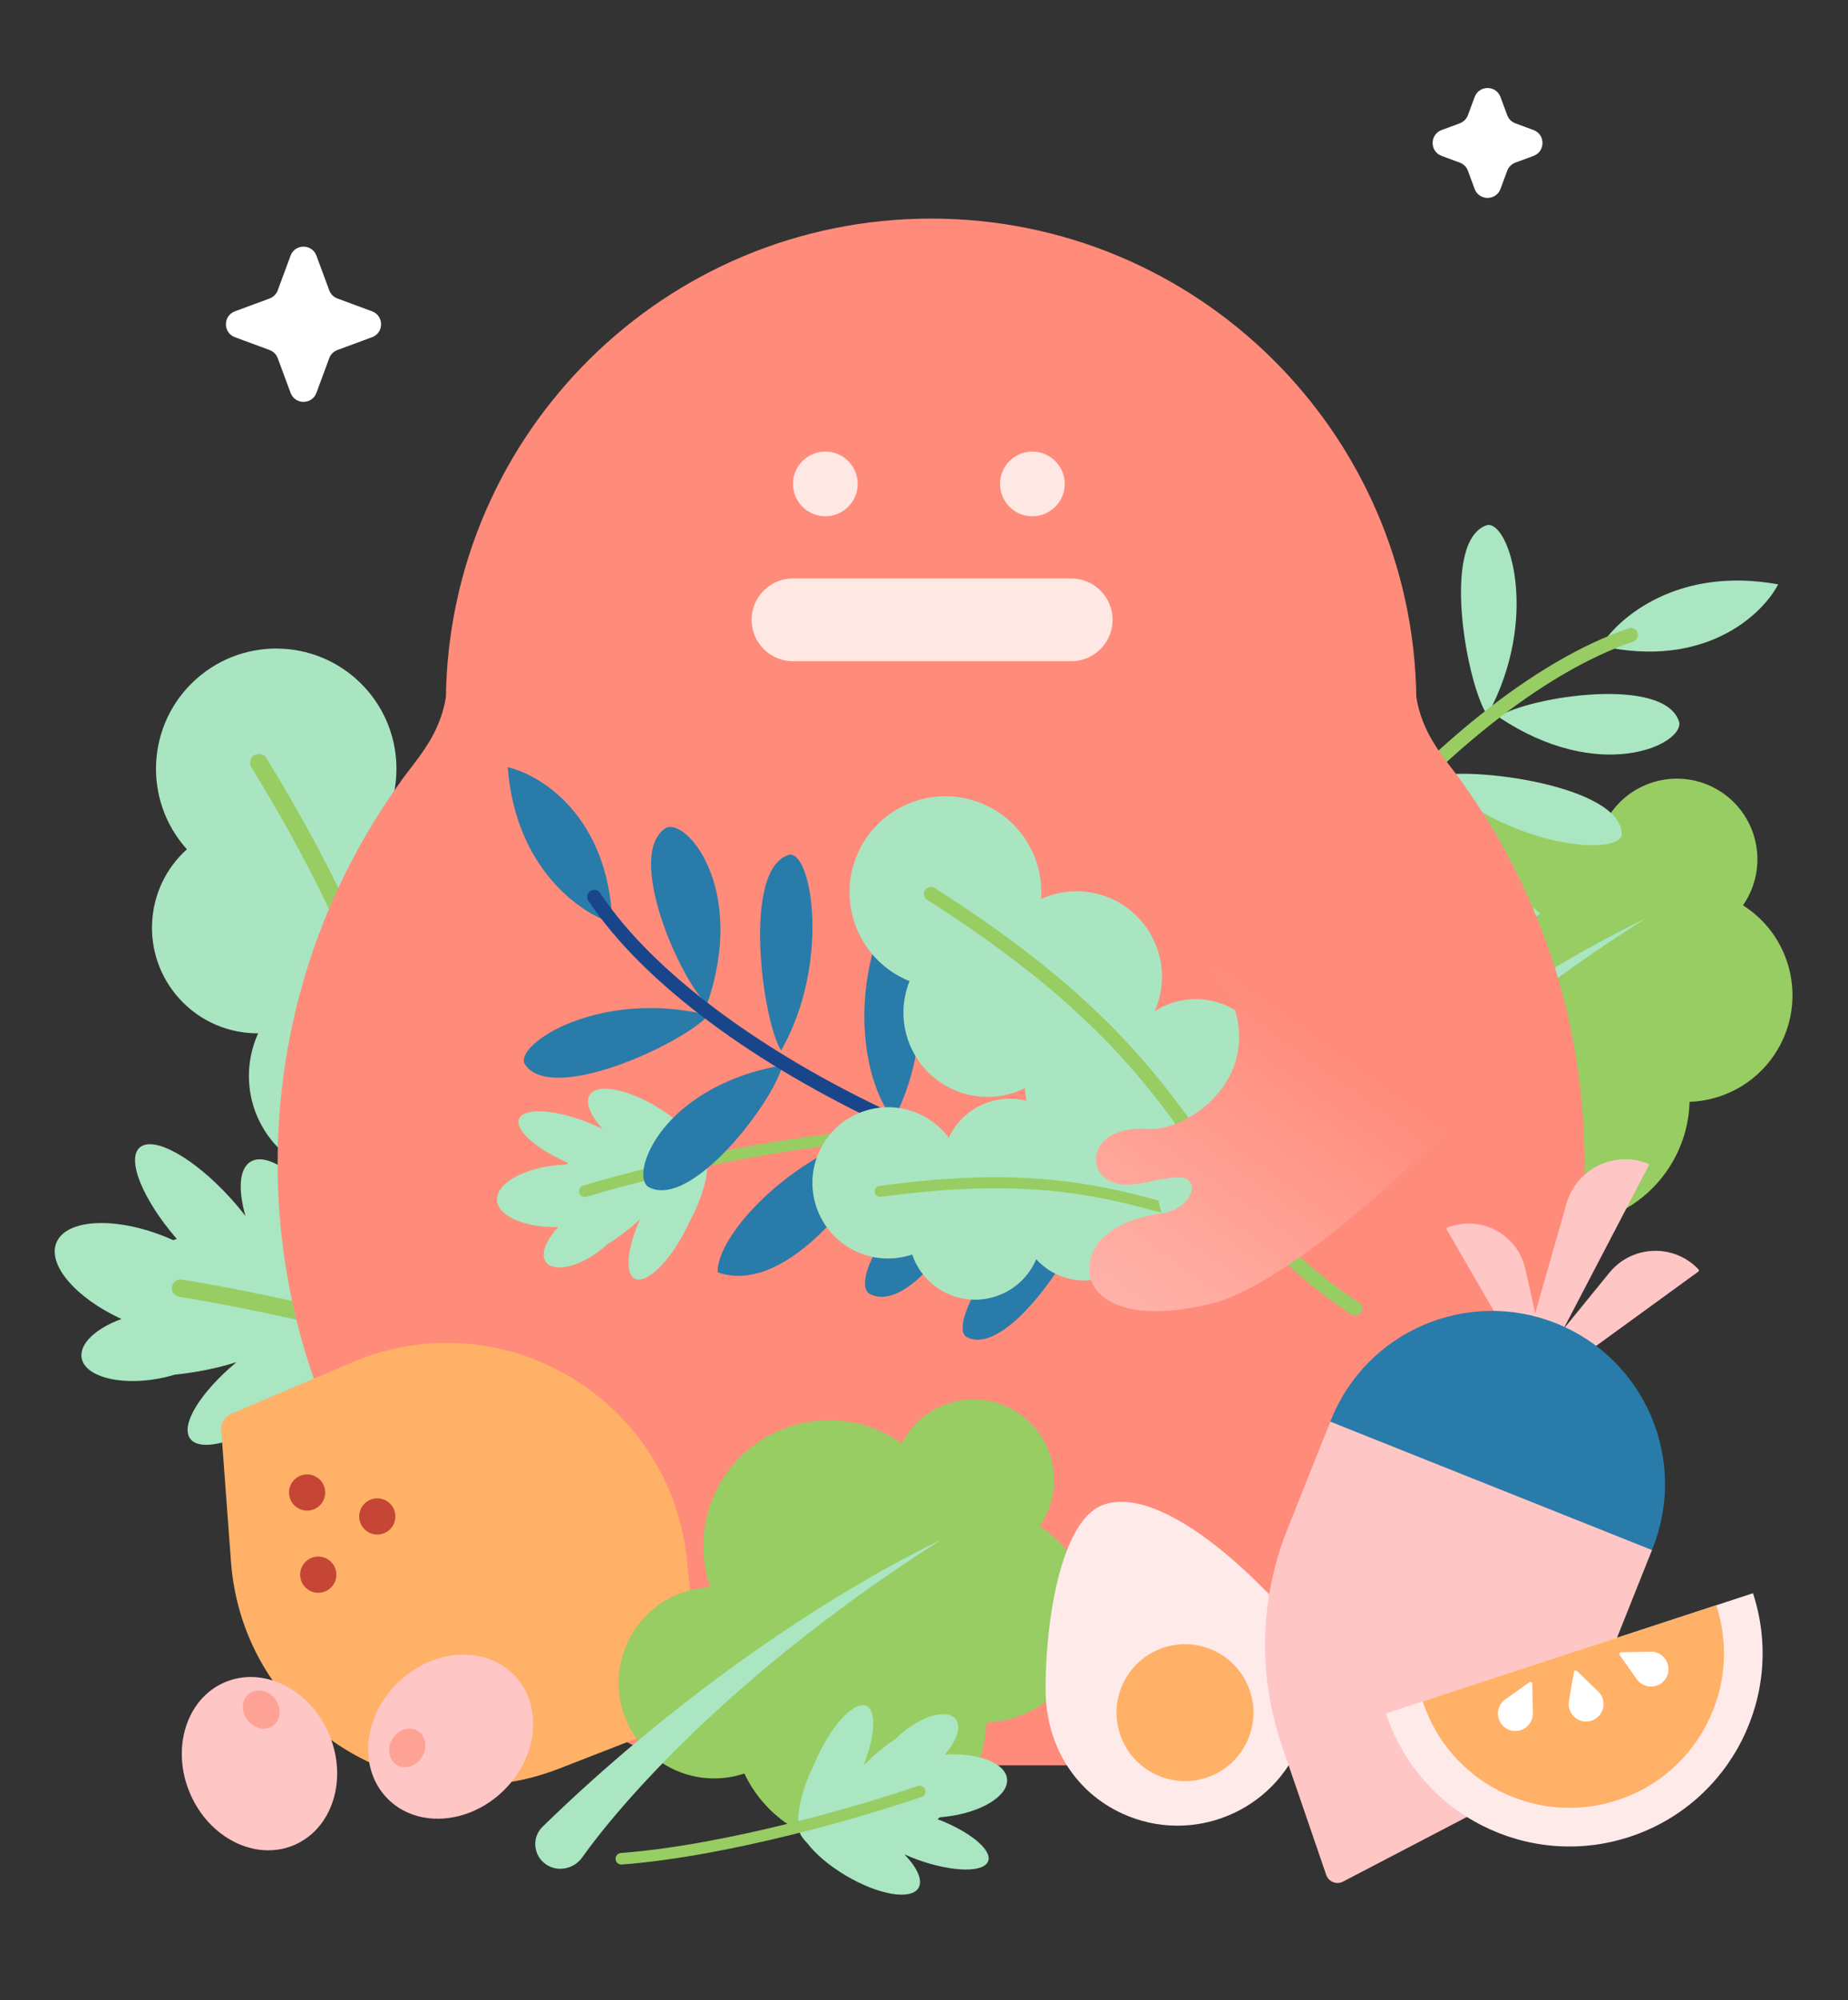 <svg width="268" height="290" viewBox="0 0 268 290" fill="none" xmlns="http://www.w3.org/2000/svg">
<rect x="0" y="0" width="268" height="290" fill="#333333" stroke="none"/>
<g clip-path="url(#clip0)">
<path d="M33.483 173.776C34.244 174.62 34.952 175.47 35.599 176.314C34.502 172.479 34.676 169.434 36.344 168.429C39.062 166.792 44.715 171.192 48.97 178.256C51.167 181.903 52.562 185.548 53.023 188.446C53.503 190.06 53.547 191.361 53.078 192.13C52.311 194.843 49.052 198.758 44.44 202.191C44.212 202.36 43.984 202.526 43.756 202.688C43.215 203.136 42.651 203.58 42.065 204.016C35.706 208.748 29.223 210.799 27.585 208.598C26.112 206.619 29.056 201.876 34.286 197.5C32.615 198.029 30.765 198.484 28.805 198.831C27.622 199.04 26.463 199.197 25.346 199.306C24.548 199.551 23.703 199.755 22.821 199.911C17.225 200.899 12.308 199.549 11.84 196.895C11.476 194.838 13.894 192.6 17.607 191.238C11.025 188.202 6.864 183.42 8.174 180.185C9.571 176.737 16.659 176.353 24.005 179.329C24.38 179.481 24.747 179.639 25.108 179.801C25.279 179.741 25.455 179.685 25.638 179.634C20.729 173.957 18.322 168.126 20.246 166.39C22.247 164.585 28.173 167.891 33.483 173.776Z" fill="#A9E6C1"/>
<path fill-rule="evenodd" clip-rule="evenodd" d="M24.947 186.566C25.057 185.88 25.703 185.414 26.388 185.525C38.934 187.55 69.379 193.964 90.706 203.451C91.34 203.733 91.626 204.477 91.344 205.111C91.061 205.745 90.318 206.031 89.684 205.749C68.656 196.394 38.464 190.021 25.987 188.007C25.302 187.897 24.836 187.251 24.947 186.566Z" fill="#98CD63"/>
<path fill-rule="evenodd" clip-rule="evenodd" d="M53.012 99.799C58.203 105.562 58.84 113.836 55.151 120.204C59.259 120.311 63.316 122.039 66.283 125.332C72.02 131.701 71.508 141.516 65.139 147.253C65.011 147.368 64.882 147.481 64.752 147.591C69.049 147.09 73.515 148.609 76.631 152.068C81.708 157.704 81.289 166.37 75.718 171.491C76.08 171.824 76.43 172.177 76.767 172.55C82.504 178.92 81.992 188.734 75.623 194.471C69.254 200.209 59.439 199.697 53.702 193.327C47.964 186.958 48.477 177.144 54.846 171.406C55.219 171.07 55.604 170.756 55.999 170.462C55.899 170.349 55.801 170.234 55.705 170.118C50.259 171.936 44.012 170.499 39.924 165.961C35.833 161.419 35.056 155.05 37.438 149.82C33.223 149.843 29.018 148.136 25.975 144.758C20.317 138.476 20.822 128.796 27.104 123.137C20.659 115.983 21.234 104.958 28.389 98.514C35.543 92.069 46.567 92.644 53.012 99.799Z" fill="#A9E5C1"/>
<path fill-rule="evenodd" clip-rule="evenodd" d="M36.877 109.497C37.478 109.128 38.263 109.316 38.632 109.917C55.239 136.98 59.446 154.141 61.952 168.748C62.286 170.697 62.589 172.594 62.887 174.458C64.814 186.506 66.522 197.182 74.898 211.497C75.254 212.105 75.05 212.886 74.442 213.242C73.834 213.598 73.052 213.394 72.696 212.785C64.067 198.038 62.29 186.911 60.362 174.832C60.066 172.976 59.766 171.097 59.437 169.18C56.979 154.848 52.873 138.002 36.457 111.251C36.089 110.651 36.277 109.865 36.877 109.497Z" fill="#98CD63"/>
<path fill-rule="evenodd" clip-rule="evenodd" d="M252.883 131.092C252.845 131.148 252.807 131.204 252.768 131.26C252.88 131.33 252.991 131.403 253.102 131.477C260.189 136.229 262.081 145.826 257.33 152.913C254.456 157.199 249.811 159.585 245.02 159.751C244.933 163.122 243.92 166.509 241.903 169.518C236.238 177.967 224.795 180.224 216.345 174.559C213.479 172.637 211.325 170.051 209.952 167.142C206.024 168.444 201.558 167.983 197.856 165.5C191.496 161.236 189.797 152.623 194.061 146.262C196.62 142.446 200.745 140.308 205.009 140.13C203.198 134.911 203.772 128.935 207.085 123.993C212.69 115.634 224.01 113.402 232.369 119.006C232.502 119.095 232.633 119.186 232.763 119.278C232.972 118.868 233.208 118.467 233.47 118.075C237.065 112.715 244.324 111.283 249.685 114.877C255.045 118.472 256.477 125.731 252.883 131.092Z" fill="#98CD63"/>
<path d="M238.594 133.196C220.594 141.877 198.792 157.182 180.683 174.855C179.07 176.429 179.34 179.079 181.212 180.334C182.92 181.48 185.239 180.974 186.434 179.301C193.246 169.772 210.273 151.162 238.594 133.196Z" fill="#A9E6C1"/>
<path fill-rule="evenodd" clip-rule="evenodd" d="M232.164 93.656C234.674 89.572 243.329 82.068 257.875 84.726C255.594 89.112 247.259 97.038 232.164 93.656ZM217.292 103.922C221.578 101.056 241.472 97.86 243.525 104.708C244.13 107.953 231.945 113.791 217.292 103.922ZM194.274 125.928C198.432 123.441 211.857 123.163 223.406 132.457C219.305 135.324 205.961 136.134 194.274 125.928ZM193.441 124.725C188.792 123.363 172.607 105.288 179.306 95.515C184.196 96.576 192.991 109.215 193.441 124.725ZM215.702 103.702C212.75 99.474 208.842 78.329 215.648 76.14C218.88 75.47 223.403 89.61 215.702 103.702ZM208.049 112.599C212.969 111.057 235.158 113.835 235.198 120.984C234.865 124.268 218.493 122.81 208.049 112.599ZM177.624 148.775C182.544 147.233 209.302 150.166 209.342 157.316C209.009 160.599 188.067 158.986 177.624 148.775ZM205.94 112.218C201.351 109.868 188.879 94.043 193.863 88.917C196.403 86.809 207.433 94.615 205.94 112.218ZM184.615 136.343C179.584 135.754 165.742 121.096 170.726 115.97C173.266 113.862 183.432 123.155 184.615 136.343ZM170.535 164.799C174.231 161.335 199.05 163.358 199.752 170.473C200.252 175.545 181.376 172.402 170.535 164.799ZM176.655 150.505C171.624 149.916 156.102 133.109 161.086 127.983C163.626 125.875 175.472 137.317 176.655 150.505Z" fill="#A9E6C1"/>
<path fill-rule="evenodd" clip-rule="evenodd" d="M237.479 91.743C237.659 92.273 237.375 92.85 236.844 93.031C223.624 97.524 208.257 110.068 194.87 126.237C181.5 142.385 170.223 162.007 165.1 180.493C164.95 181.034 164.391 181.35 163.85 181.2C163.31 181.051 162.993 180.491 163.143 179.951C168.361 161.123 179.802 141.251 193.305 124.942C206.791 108.654 222.451 95.778 236.19 91.108C236.721 90.927 237.298 91.211 237.479 91.743Z" fill="#98CD63"/>
<path fill-rule="evenodd" clip-rule="evenodd" d="M229.801 168.687C229.801 148.018 223.184 128.894 211.953 113.318L211.973 113.326C211.629 112.845 211.265 112.363 210.891 111.874C210.559 111.431 210.223 110.991 209.883 110.554C207.991 108.048 206.084 105.202 205.405 101.128H205.398C204.896 62.694 173.584 31.693 135.031 31.693C96.478 31.693 65.165 62.694 64.663 101.128H64.657C63.978 105.203 62.07 108.049 60.178 110.555C59.839 110.991 59.503 111.431 59.171 111.874C58.797 112.363 58.433 112.844 58.089 113.326L58.109 113.318C46.878 128.894 40.261 148.018 40.261 168.687C40.261 207.888 64.062 241.531 98.003 255.95H172.059C205.999 241.531 229.801 207.888 229.801 168.687Z" fill="#FF8B7B"/>
<circle r="4.692" transform="matrix(-1 0 0 1 119.691 70.164)" fill="#FFE7E3"/>
<circle r="4.692" transform="matrix(-1 0 0 1 149.718 70.164)" fill="#FFE7E3"/>
<path d="M115 89.868H155.348" stroke="#FFE7E3" stroke-width="12" stroke-linecap="round"/>
<path d="M85.378 162.784C86.082 163.067 86.755 163.37 87.391 163.686C85.609 161.708 84.821 159.831 85.527 158.739C86.677 156.961 91.356 157.942 95.978 160.931C98.365 162.475 100.27 164.252 101.396 165.854C102.157 166.682 102.565 167.449 102.509 168.048C102.844 169.899 102.037 173.202 100.277 176.612C100.19 176.781 100.102 176.947 100.013 177.111C99.82 177.538 99.612 177.97 99.388 178.403C96.962 183.105 93.675 186.235 92.048 185.395C90.584 184.64 90.96 180.933 92.814 176.776C91.966 177.583 90.991 178.398 89.916 179.18C89.268 179.652 88.62 180.086 87.982 180.479C87.575 180.86 87.128 181.23 86.645 181.582C83.579 183.815 80.235 184.446 79.176 182.992C78.355 181.865 79.148 179.815 80.976 177.909C76.139 178.018 72.242 176.37 72.08 174.046C71.907 171.568 76.045 169.261 81.322 168.893C81.591 168.874 81.858 168.86 82.122 168.852C82.207 168.766 82.296 168.681 82.391 168.597C77.783 166.631 74.631 163.84 75.275 162.235C75.946 160.566 80.469 160.812 85.378 162.784Z" fill="#A9E6C1"/>
<path fill-rule="evenodd" clip-rule="evenodd" d="M84.008 172.956C83.873 172.513 84.124 172.044 84.567 171.909C92.685 169.446 112.822 164.369 128.392 163.807C128.855 163.791 129.244 164.153 129.261 164.616C129.277 165.079 128.915 165.468 128.452 165.485C113.1 166.039 93.127 171.066 85.055 173.516C84.611 173.65 84.142 173.4 84.008 172.956Z" fill="#98CD63"/>
<path fill-rule="evenodd" clip-rule="evenodd" d="M88.817 133.828C84.228 132.442 74.767 125.984 73.631 111.241C78.453 112.329 88.241 118.37 88.817 133.828ZM102.533 145.594C98.669 142.179 90.51 123.756 96.61 120.026C99.593 118.614 108.344 128.91 102.533 145.594ZM129.677 162.245C126.213 158.858 122.524 145.947 128.569 132.411C132.386 135.646 136.569 148.344 129.677 162.245ZM128.726 163.357C128.594 168.2 115.239 188.456 104.081 184.468C103.862 179.469 113.843 167.744 128.726 163.357ZM102.726 147.188C99.389 151.119 79.938 160.286 76.087 154.262C74.615 151.308 87.136 143.331 102.726 147.188ZM113.279 152.321C110.534 147.956 107.567 125.792 114.47 123.932C117.73 123.417 120.492 139.62 113.279 152.321ZM156.013 172.525C153.268 168.16 149.287 141.538 156.19 139.678C159.45 139.163 163.226 159.825 156.013 172.525ZM113.447 154.458C112.344 159.494 100.22 175.586 93.993 172.073C91.308 170.154 96.045 157.499 113.447 154.458ZM142.21 168.932C142.922 173.947 132.274 191.067 126.048 187.553C123.362 185.634 129.758 173.437 142.21 168.932ZM173.314 175.297C169.023 172.606 164.655 148.09 171.357 145.599C176.134 143.823 177.904 162.877 173.314 175.297ZM157.933 173.021C158.645 178.036 146.347 197.328 140.12 193.814C137.435 191.895 145.481 177.525 157.933 173.021Z" fill="#297BA9"/>
<path fill-rule="evenodd" clip-rule="evenodd" d="M85.612 129.177C86.08 128.867 86.71 128.995 87.02 129.462C94.733 141.101 110.778 152.765 129.824 161.59C148.846 170.405 170.693 176.31 189.875 176.554C190.436 176.561 190.884 177.022 190.877 177.583C190.87 178.143 190.41 178.592 189.849 178.585C170.313 178.337 148.182 172.336 128.97 163.433C109.784 154.543 93.343 142.68 85.327 130.584C85.017 130.117 85.145 129.486 85.612 129.177Z" fill="#19468A"/>
<path fill-rule="evenodd" clip-rule="evenodd" d="M125.275 161.115C129.896 159.554 134.832 161.249 137.59 164.965C138.676 162.621 140.684 160.709 143.325 159.816C148.433 158.091 153.972 160.833 155.697 165.94C155.732 166.043 155.765 166.145 155.796 166.248C156.578 163.642 158.568 161.442 161.342 160.505C165.861 158.978 170.76 161.38 172.329 165.873C172.611 165.747 172.902 165.633 173.202 165.531C178.309 163.806 183.848 166.548 185.573 171.655C187.299 176.763 184.557 182.302 179.45 184.027C174.342 185.753 168.803 183.011 167.078 177.903C166.977 177.604 166.891 177.303 166.82 177.002C166.729 177.031 166.639 177.06 166.548 177.086C166.24 180.684 163.854 183.932 160.214 185.162C156.572 186.392 152.701 185.253 150.276 182.574C149.238 185.013 147.204 187.016 144.496 187.931C139.458 189.633 133.995 186.929 132.293 181.891C126.556 183.829 120.334 180.749 118.396 175.012C116.458 169.275 119.538 163.053 125.275 161.115Z" fill="#A9E5C1"/>
<path fill-rule="evenodd" clip-rule="evenodd" d="M126.853 172.848C126.787 172.411 127.078 172.008 127.503 171.95C146.637 169.319 157.279 171.274 166.085 173.553C167.259 173.857 168.397 174.166 169.516 174.469C176.746 176.429 183.152 178.166 193.177 177.008C193.603 176.959 193.994 177.275 194.051 177.714C194.107 178.153 193.808 178.548 193.382 178.597C183.055 179.79 176.378 177.978 169.131 176.011C168.017 175.709 166.89 175.403 165.734 175.104C157.095 172.867 146.654 170.935 127.741 173.535C127.316 173.594 126.919 173.286 126.853 172.848Z" fill="#98CD63"/>
<path fill-rule="evenodd" clip-rule="evenodd" d="M142.312 116.461C148.05 118.776 151.401 124.484 150.986 130.34C153.968 128.979 157.48 128.798 160.76 130.121C167.101 132.679 170.169 139.893 167.611 146.235C167.559 146.362 167.506 146.488 167.451 146.612C170.356 144.75 174.089 144.276 177.533 145.665C183.145 147.929 185.877 154.287 183.675 159.908C184.052 160.02 184.426 160.15 184.798 160.3C191.139 162.858 194.207 170.072 191.649 176.414C189.091 182.756 181.876 185.823 175.535 183.265C169.193 180.707 166.126 173.492 168.684 167.151C168.834 166.779 169 166.419 169.18 166.07C169.069 166.024 168.958 165.976 168.849 165.926C165.581 169.135 160.6 170.291 156.082 168.469C151.56 166.644 148.774 162.351 148.652 157.768C145.638 159.26 142.026 159.507 138.663 158.15C132.409 155.628 129.383 148.512 131.906 142.257L131.906 142.257C124.783 139.384 121.338 131.28 124.211 124.156C127.084 117.033 135.188 113.588 142.312 116.461Z" fill="#A9E5C1"/>
<path fill-rule="evenodd" clip-rule="evenodd" d="M134.14 129.059C134.441 128.585 135.07 128.445 135.544 128.746C156.919 142.335 165.94 153.164 172.848 162.759C173.769 164.039 174.65 165.292 175.516 166.524C181.114 174.487 186.073 181.542 197.087 188.872C197.555 189.183 197.682 189.815 197.371 190.283C197.059 190.751 196.428 190.878 195.96 190.566C184.613 183.014 179.446 175.66 173.837 167.676C172.975 166.449 172.103 165.207 171.196 163.948C164.419 154.535 155.581 143.895 134.452 130.464C133.978 130.162 133.838 129.533 134.14 129.059Z" fill="#98CD63"/>
<path d="M166.583 163.687C172.859 164.122 186.368 154.286 175.794 140.086L197.5 120L220 150C218.752 157.067 189.245 185.626 175.856 188.962C162.467 192.298 157.201 187.724 158.032 183.013C158.784 178.753 163.555 176.606 168.341 175.956C173.127 175.306 174.567 170.328 170.388 170.712C166.209 171.095 163 172.865 160.282 170.797C157.564 168.728 158.737 163.143 166.583 163.687Z" fill="url(#paint0_linear)"/>
<path d="M42.137 37.069C42.782 35.328 45.245 35.328 45.889 37.069L47.749 42.096C47.951 42.643 48.383 43.075 48.931 43.277L53.957 45.137C55.698 45.782 55.698 48.245 53.957 48.889L48.931 50.749C48.383 50.951 47.951 51.383 47.749 51.931L45.889 56.957C45.245 58.698 42.782 58.698 42.137 56.957L40.277 51.931C40.075 51.383 39.643 50.951 39.096 50.749L34.069 48.889C32.328 48.245 32.328 45.782 34.069 45.137L39.096 43.277C39.643 43.075 40.075 42.643 40.277 42.096L42.137 37.069Z" fill="white"/>
<path d="M213.853 14.069C214.498 12.328 216.96 12.328 217.605 14.069L218.578 16.699C218.78 17.246 219.212 17.678 219.759 17.88L222.389 18.853C224.13 19.498 224.13 21.96 222.389 22.605L219.759 23.578C219.212 23.78 218.78 24.212 218.578 24.759L217.605 27.389C216.96 29.13 214.498 29.13 213.853 27.389L212.88 24.759C212.678 24.212 212.246 23.78 211.699 23.578L209.069 22.605C207.328 21.96 207.328 19.498 209.069 18.853L211.699 17.88C212.246 17.678 212.678 17.246 212.88 16.699L213.853 14.069Z" fill="white"/>
<path d="M51.1 197.512L33.496 204.999C32.577 205.39 32.008 206.322 32.082 207.318L33.493 226.396C35.229 249.867 59.171 264.968 81.099 256.425L100.276 248.954C101.255 248.572 101.859 247.582 101.749 246.536L99.603 226.068C97.15 202.662 72.757 188.301 51.1 197.512Z" fill="#FFB168"/>
<circle cx="44.538" cy="216.395" r="2.625" transform="rotate(31.365 44.538 216.395)" fill="#C54635"/>
<circle cx="54.717" cy="219.867" r="2.625" transform="rotate(31.365 54.717 219.867)" fill="#C54635"/>
<circle cx="46.155" cy="228.31" r="2.625" transform="rotate(31.365 46.155 228.31)" fill="#C54635"/>
<path fill-rule="evenodd" clip-rule="evenodd" d="M150.883 221.092C150.845 221.148 150.807 221.204 150.768 221.26C150.88 221.33 150.991 221.403 151.102 221.477C158.189 226.229 160.081 235.826 155.33 242.913C152.456 247.199 147.811 249.585 143.02 249.751C142.933 253.122 141.92 256.509 139.903 259.518C134.238 267.967 122.795 270.224 114.345 264.559C111.479 262.637 109.325 260.051 107.952 257.142C104.024 258.444 99.558 257.983 95.856 255.5C89.496 251.236 87.797 242.623 92.061 236.262C94.62 232.446 98.745 230.308 103.009 230.13C101.198 224.911 101.772 218.935 105.085 213.993C110.69 205.634 122.01 203.402 130.369 209.006C130.502 209.095 130.633 209.186 130.763 209.278C130.972 208.868 131.208 208.467 131.47 208.075C135.065 202.715 142.324 201.283 147.685 204.877C153.045 208.472 154.477 215.731 150.883 221.092Z" fill="#98CD63"/>
<path d="M136.594 223.196C118.594 231.877 96.792 247.182 78.683 264.855C77.07 266.429 77.34 269.079 79.212 270.334C80.92 271.48 83.239 270.974 84.434 269.301C91.246 259.772 108.273 241.162 136.594 223.196Z" fill="#A9E6C1"/>
<path d="M133.193 269.679C132.479 269.424 131.794 269.147 131.147 268.856C133.005 270.763 133.865 272.608 133.202 273.726C132.122 275.548 127.409 274.75 122.673 271.943C120.228 270.494 118.256 268.793 117.068 267.235C116.276 266.438 115.838 265.688 115.871 265.087C115.463 263.25 116.141 259.918 117.767 256.442C117.847 256.27 117.928 256.1 118.011 255.933C118.187 255.499 118.379 255.059 118.585 254.617C120.826 249.825 123.988 246.569 125.648 247.345C127.139 248.043 126.909 251.761 125.218 255.987C126.033 255.148 126.976 254.296 128.019 253.472C128.649 252.975 129.28 252.516 129.902 252.098C130.294 251.703 130.726 251.315 131.195 250.945C134.172 248.594 137.489 247.833 138.603 249.244C139.468 250.339 138.754 252.418 137.003 254.393C141.832 254.097 145.79 255.592 146.043 257.907C146.312 260.376 142.267 262.843 137.008 263.417C136.74 263.446 136.474 263.47 136.21 263.488C136.129 263.578 136.043 263.667 135.952 263.754C140.633 265.539 143.892 268.205 143.31 269.834C142.705 271.528 138.175 271.458 133.193 269.679Z" fill="#A9E6C1"/>
<path fill-rule="evenodd" clip-rule="evenodd" d="M134.166 259.461C134.318 259.899 134.086 260.377 133.648 260.529C125.633 263.306 105.709 269.165 90.173 270.333C89.71 270.368 89.308 270.021 89.273 269.559C89.238 269.097 89.585 268.694 90.047 268.659C105.366 267.507 125.128 261.705 133.098 258.943C133.536 258.791 134.014 259.023 134.166 259.461Z" fill="#98CD63"/>
<path d="M188.876 251.909L188.72 252.319C184.778 262.685 172.9 267.567 162.808 262.97C155.755 259.758 151.63 252.876 151.63 244.875C151.63 234.882 153.855 220.678 159.787 218.263C165.739 215.84 175.456 222.108 184.719 231.854C189.841 237.692 191.521 244.953 188.876 251.909Z" fill="#FFEAEA"/>
<circle cx="171.852" cy="248.312" r="9.927" transform="rotate(-22.151 171.852 248.312)" fill="#FFB168"/>
<ellipse cx="37.63" cy="255.71" rx="10.957" ry="12.828" transform="rotate(-23.04 37.63 255.71)" fill="#FFC6C6"/>
<ellipse cx="37.886" cy="247.86" rx="2.525" ry="2.901" transform="rotate(-37.367 37.886 247.86)" fill="#FFA296"/>
<ellipse cx="65.356" cy="251.796" rx="10.957" ry="12.828" transform="rotate(-133.982 65.356 251.796)" fill="#FFC6C6"/>
<ellipse cx="59.056" cy="253.426" rx="2.525" ry="2.901" transform="rotate(-148.309 59.056 253.426)" fill="#FFA296"/>
<path d="M227.178 174.504C228.619 169.461 234.102 166.769 238.973 168.712C239.095 168.761 239.148 168.904 239.087 169.02L224.694 196.6L221.257 195.229L227.178 174.504Z" fill="#FFC6C6"/>
<path d="M233.398 184.525C236.68 180.498 242.755 180.273 246.325 184.046C246.414 184.141 246.4 184.292 246.295 184.368L226.594 198.686L224.05 195.997L233.398 184.525Z" fill="#FFC6C6"/>
<path d="M209.814 178.276C209.749 178.164 209.799 178.021 209.919 177.975C214.721 176.097 220.067 178.938 221.198 183.967L223.665 194.929L220.218 196.277L209.814 178.276Z" fill="#FFC6C6"/>
<path d="M207.041 238.511C194.158 233.371 187.882 218.761 193.022 205.879C198.162 192.997 212.772 186.72 225.654 191.86C238.536 197 244.813 211.61 239.673 224.492C234.533 237.375 219.923 243.651 207.041 238.511Z" fill="#297BA9"/>
<path d="M239.575 224.738L233.311 240.438C229.325 250.427 221.89 258.657 212.355 263.633L194.765 272.813C194.319 273.046 193.793 273.072 193.326 272.886C192.858 272.699 192.495 272.318 192.332 271.842L185.892 253.074C182.402 242.901 182.674 231.814 186.66 221.825L192.924 206.124L239.575 224.738Z" fill="#FFC6C6"/>
<path d="M236.323 266.323C251.019 261.511 259.032 245.696 254.22 231L201 248.425C205.812 263.122 221.626 271.135 236.323 266.323Z" fill="#FFEAEA"/>
<path d="M234.58 261.001C246.337 257.151 252.747 244.5 248.898 232.743L206.322 246.683C210.172 258.44 222.823 264.85 234.58 261.001Z" fill="#FFB168"/>
<path d="M228.254 242.406C228.289 242.204 228.536 242.123 228.684 242.266L231.773 245.247C233.145 246.57 232.616 248.877 230.805 249.47C228.994 250.063 227.202 248.515 227.526 246.637L228.254 242.406Z" fill="white"/>
<path d="M221.811 243.904C221.979 243.785 222.21 243.903 222.214 244.108L222.291 248.401C222.325 250.306 220.32 251.563 218.62 250.702C216.92 249.841 216.747 247.48 218.304 246.381L221.811 243.904Z" fill="white"/>
<path d="M234.893 239.957C234.774 239.789 234.892 239.557 235.097 239.554L239.39 239.477C241.295 239.443 242.552 241.448 241.691 243.148C240.83 244.848 238.469 245.02 237.37 243.464L234.893 239.957Z" fill="white"/>
</g>
<defs>
<linearGradient id="paint0_linear" x1="197" y1="154.5" x2="169.654" y2="192.16" gradientUnits="userSpaceOnUse">
<stop stop-color="#FF8B7B"/>
<stop offset="1" stop-color="#FFB1A7"/>
</linearGradient>
<clipPath id="clip0">
<rect width="268" height="290" fill="white"/>
</clipPath>
</defs>
</svg>
